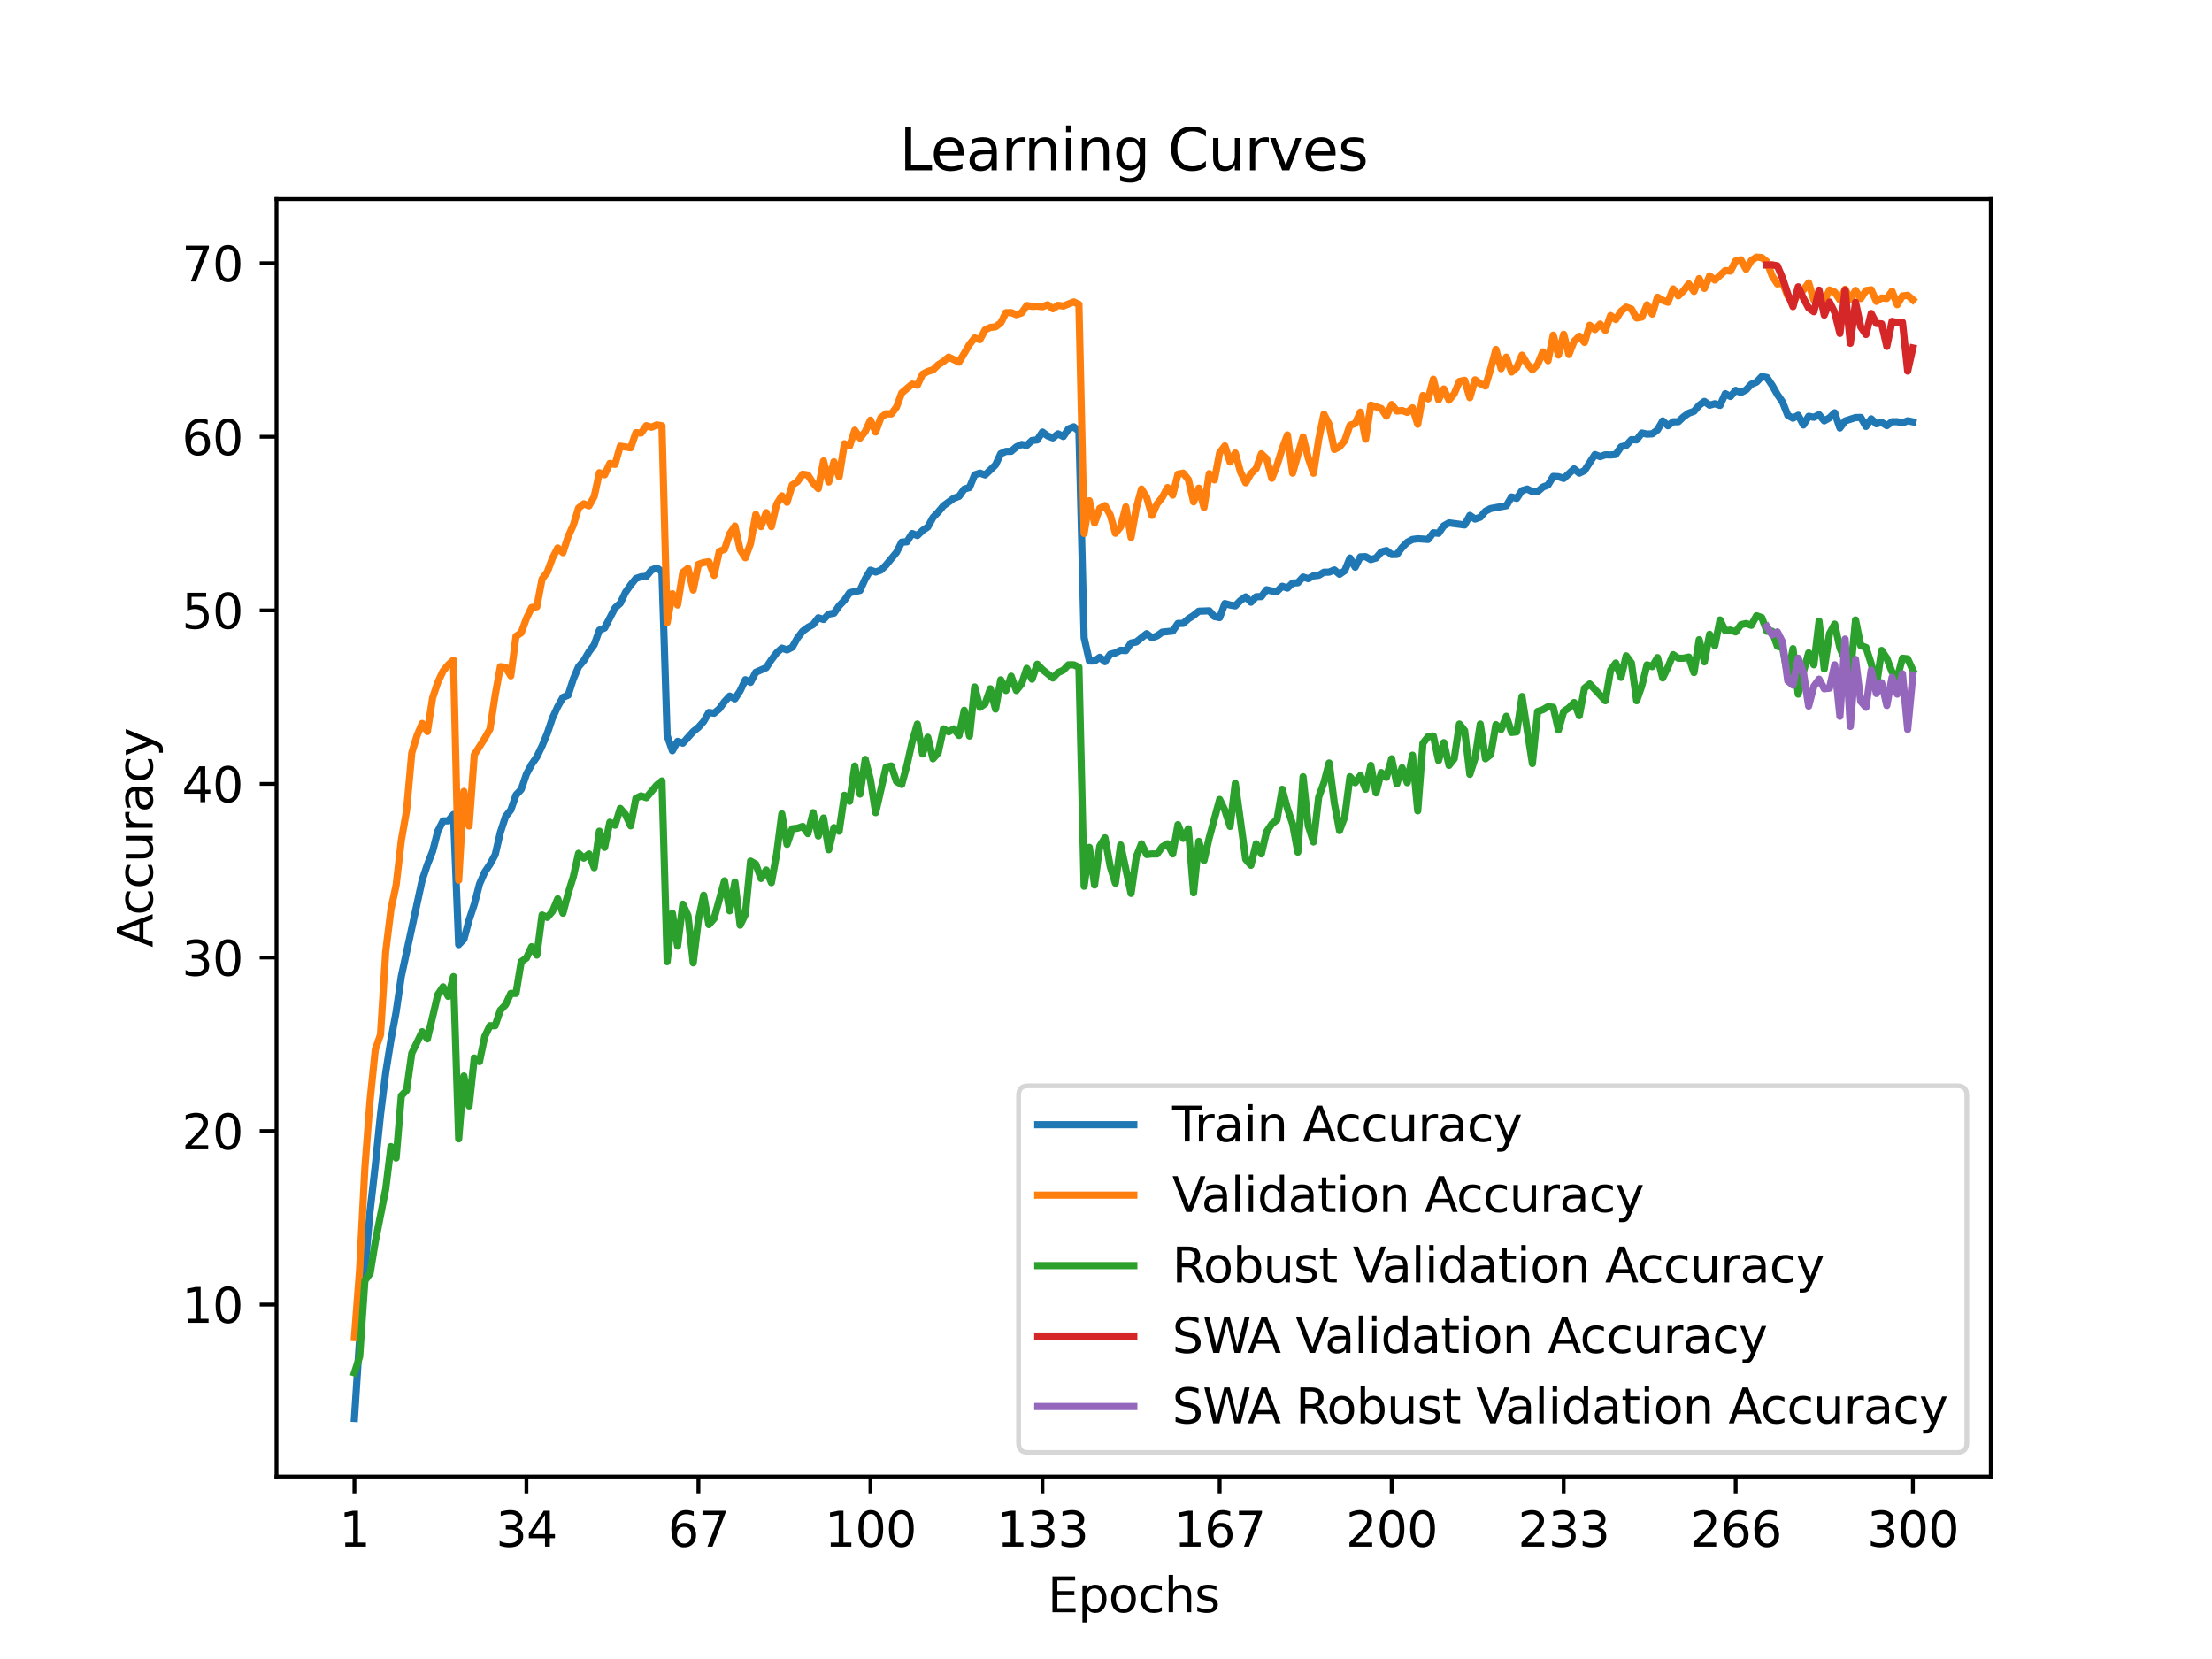 <?xml version="1.0" encoding="utf-8" standalone="no"?>
<!DOCTYPE svg PUBLIC "-//W3C//DTD SVG 1.1//EN"
  "http://www.w3.org/Graphics/SVG/1.1/DTD/svg11.dtd">
<svg xmlns:xlink="http://www.w3.org/1999/xlink" width="460.8pt" height="345.6pt" viewBox="0 0 460.8 345.6" xmlns="http://www.w3.org/2000/svg" version="1.1">
 <defs>
  <style type="text/css">*{stroke-linejoin: round; stroke-linecap: butt}</style>
 </defs>
 <g id="figure_1">
  <g id="patch_1">
   <path d="M 0 345.6 
L 460.8 345.6 
L 460.8 0 
L 0 0 
z
" style="fill: #ffffff"/>
  </g>
  <g id="axes_1">
   <g id="patch_2">
    <path d="M 57.6 307.584 
L 414.72 307.584 
L 414.72 41.472 
L 57.6 41.472 
z
" style="fill: #ffffff"/>
   </g>
   <g id="matplotlib.axis_1">
    <g id="xtick_1">
     <g id="line2d_1">
      <defs>
       <path id="m7d9c58d769" d="M 0 0 
L 0 3.5 
" style="stroke: #000000; stroke-width: 0.8"/>
      </defs>
      <g>
       <use xlink:href="#m7d9c58d769" x="73.833" y="307.584" style="stroke: #000000; stroke-width: 0.8"/>
      </g>
     </g>
     <g id="text_1">
      <!-- 1 -->
      <g transform="translate(70.651 322.182) scale(0.1 -0.1)">
       <defs>
        <path id="DejaVuSans-31" d="M 794 531 
L 1825 531 
L 1825 4091 
L 703 3866 
L 703 4441 
L 1819 4666 
L 2450 4666 
L 2450 531 
L 3481 531 
L 3481 0 
L 794 0 
L 794 531 
z
" transform="scale(0.016)"/>
       </defs>
       <use xlink:href="#DejaVuSans-31"/>
      </g>
     </g>
    </g>
    <g id="xtick_2">
     <g id="line2d_2">
      <g>
       <use xlink:href="#m7d9c58d769" x="109.664" y="307.584" style="stroke: #000000; stroke-width: 0.8"/>
      </g>
     </g>
     <g id="text_2">
      <!-- 34 -->
      <g transform="translate(103.302 322.182) scale(0.1 -0.1)">
       <defs>
        <path id="DejaVuSans-33" d="M 2597 2516 
Q 3050 2419 3304 2112 
Q 3559 1806 3559 1356 
Q 3559 666 3084 287 
Q 2609 -91 1734 -91 
Q 1441 -91 1130 -33 
Q 819 25 488 141 
L 488 750 
Q 750 597 1062 519 
Q 1375 441 1716 441 
Q 2309 441 2620 675 
Q 2931 909 2931 1356 
Q 2931 1769 2642 2001 
Q 2353 2234 1838 2234 
L 1294 2234 
L 1294 2753 
L 1863 2753 
Q 2328 2753 2575 2939 
Q 2822 3125 2822 3475 
Q 2822 3834 2567 4026 
Q 2313 4219 1838 4219 
Q 1578 4219 1281 4162 
Q 984 4106 628 3988 
L 628 4550 
Q 988 4650 1302 4700 
Q 1616 4750 1894 4750 
Q 2613 4750 3031 4423 
Q 3450 4097 3450 3541 
Q 3450 3153 3228 2886 
Q 3006 2619 2597 2516 
z
" transform="scale(0.016)"/>
        <path id="DejaVuSans-34" d="M 2419 4116 
L 825 1625 
L 2419 1625 
L 2419 4116 
z
M 2253 4666 
L 3047 4666 
L 3047 1625 
L 3713 1625 
L 3713 1100 
L 3047 1100 
L 3047 0 
L 2419 0 
L 2419 1100 
L 313 1100 
L 313 1709 
L 2253 4666 
z
" transform="scale(0.016)"/>
       </defs>
       <use xlink:href="#DejaVuSans-33"/>
       <use xlink:href="#DejaVuSans-34" x="63.623"/>
      </g>
     </g>
    </g>
    <g id="xtick_3">
     <g id="line2d_3">
      <g>
       <use xlink:href="#m7d9c58d769" x="145.496" y="307.584" style="stroke: #000000; stroke-width: 0.8"/>
      </g>
     </g>
     <g id="text_3">
      <!-- 67 -->
      <g transform="translate(139.133 322.182) scale(0.1 -0.1)">
       <defs>
        <path id="DejaVuSans-36" d="M 2113 2584 
Q 1688 2584 1439 2293 
Q 1191 2003 1191 1497 
Q 1191 994 1439 701 
Q 1688 409 2113 409 
Q 2538 409 2786 701 
Q 3034 994 3034 1497 
Q 3034 2003 2786 2293 
Q 2538 2584 2113 2584 
z
M 3366 4563 
L 3366 3988 
Q 3128 4100 2886 4159 
Q 2644 4219 2406 4219 
Q 1781 4219 1451 3797 
Q 1122 3375 1075 2522 
Q 1259 2794 1537 2939 
Q 1816 3084 2150 3084 
Q 2853 3084 3261 2657 
Q 3669 2231 3669 1497 
Q 3669 778 3244 343 
Q 2819 -91 2113 -91 
Q 1303 -91 875 529 
Q 447 1150 447 2328 
Q 447 3434 972 4092 
Q 1497 4750 2381 4750 
Q 2619 4750 2861 4703 
Q 3103 4656 3366 4563 
z
" transform="scale(0.016)"/>
        <path id="DejaVuSans-37" d="M 525 4666 
L 3525 4666 
L 3525 4397 
L 1831 0 
L 1172 0 
L 2766 4134 
L 525 4134 
L 525 4666 
z
" transform="scale(0.016)"/>
       </defs>
       <use xlink:href="#DejaVuSans-36"/>
       <use xlink:href="#DejaVuSans-37" x="63.623"/>
      </g>
     </g>
    </g>
    <g id="xtick_4">
     <g id="line2d_4">
      <g>
       <use xlink:href="#m7d9c58d769" x="181.327" y="307.584" style="stroke: #000000; stroke-width: 0.8"/>
      </g>
     </g>
     <g id="text_4">
      <!-- 100 -->
      <g transform="translate(171.783 322.182) scale(0.1 -0.1)">
       <defs>
        <path id="DejaVuSans-30" d="M 2034 4250 
Q 1547 4250 1301 3770 
Q 1056 3291 1056 2328 
Q 1056 1369 1301 889 
Q 1547 409 2034 409 
Q 2525 409 2770 889 
Q 3016 1369 3016 2328 
Q 3016 3291 2770 3770 
Q 2525 4250 2034 4250 
z
M 2034 4750 
Q 2819 4750 3233 4129 
Q 3647 3509 3647 2328 
Q 3647 1150 3233 529 
Q 2819 -91 2034 -91 
Q 1250 -91 836 529 
Q 422 1150 422 2328 
Q 422 3509 836 4129 
Q 1250 4750 2034 4750 
z
" transform="scale(0.016)"/>
       </defs>
       <use xlink:href="#DejaVuSans-31"/>
       <use xlink:href="#DejaVuSans-30" x="63.623"/>
       <use xlink:href="#DejaVuSans-30" x="127.246"/>
      </g>
     </g>
    </g>
    <g id="xtick_5">
     <g id="line2d_5">
      <g>
       <use xlink:href="#m7d9c58d769" x="217.158" y="307.584" style="stroke: #000000; stroke-width: 0.8"/>
      </g>
     </g>
     <g id="text_5">
      <!-- 133 -->
      <g transform="translate(207.615 322.182) scale(0.1 -0.1)">
       <use xlink:href="#DejaVuSans-31"/>
       <use xlink:href="#DejaVuSans-33" x="63.623"/>
       <use xlink:href="#DejaVuSans-33" x="127.246"/>
      </g>
     </g>
    </g>
    <g id="xtick_6">
     <g id="line2d_6">
      <g>
       <use xlink:href="#m7d9c58d769" x="254.076" y="307.584" style="stroke: #000000; stroke-width: 0.8"/>
      </g>
     </g>
     <g id="text_6">
      <!-- 167 -->
      <g transform="translate(244.532 322.182) scale(0.1 -0.1)">
       <use xlink:href="#DejaVuSans-31"/>
       <use xlink:href="#DejaVuSans-36" x="63.623"/>
       <use xlink:href="#DejaVuSans-37" x="127.246"/>
      </g>
     </g>
    </g>
    <g id="xtick_7">
     <g id="line2d_7">
      <g>
       <use xlink:href="#m7d9c58d769" x="289.907" y="307.584" style="stroke: #000000; stroke-width: 0.8"/>
      </g>
     </g>
     <g id="text_7">
      <!-- 200 -->
      <g transform="translate(280.363 322.182) scale(0.1 -0.1)">
       <defs>
        <path id="DejaVuSans-32" d="M 1228 531 
L 3431 531 
L 3431 0 
L 469 0 
L 469 531 
Q 828 903 1448 1529 
Q 2069 2156 2228 2338 
Q 2531 2678 2651 2914 
Q 2772 3150 2772 3378 
Q 2772 3750 2511 3984 
Q 2250 4219 1831 4219 
Q 1534 4219 1204 4116 
Q 875 4013 500 3803 
L 500 4441 
Q 881 4594 1212 4672 
Q 1544 4750 1819 4750 
Q 2544 4750 2975 4387 
Q 3406 4025 3406 3419 
Q 3406 3131 3298 2873 
Q 3191 2616 2906 2266 
Q 2828 2175 2409 1742 
Q 1991 1309 1228 531 
z
" transform="scale(0.016)"/>
       </defs>
       <use xlink:href="#DejaVuSans-32"/>
       <use xlink:href="#DejaVuSans-30" x="63.623"/>
       <use xlink:href="#DejaVuSans-30" x="127.246"/>
      </g>
     </g>
    </g>
    <g id="xtick_8">
     <g id="line2d_8">
      <g>
       <use xlink:href="#m7d9c58d769" x="325.739" y="307.584" style="stroke: #000000; stroke-width: 0.8"/>
      </g>
     </g>
     <g id="text_8">
      <!-- 233 -->
      <g transform="translate(316.195 322.182) scale(0.1 -0.1)">
       <use xlink:href="#DejaVuSans-32"/>
       <use xlink:href="#DejaVuSans-33" x="63.623"/>
       <use xlink:href="#DejaVuSans-33" x="127.246"/>
      </g>
     </g>
    </g>
    <g id="xtick_9">
     <g id="line2d_9">
      <g>
       <use xlink:href="#m7d9c58d769" x="361.57" y="307.584" style="stroke: #000000; stroke-width: 0.8"/>
      </g>
     </g>
     <g id="text_9">
      <!-- 266 -->
      <g transform="translate(352.026 322.182) scale(0.1 -0.1)">
       <use xlink:href="#DejaVuSans-32"/>
       <use xlink:href="#DejaVuSans-36" x="63.623"/>
       <use xlink:href="#DejaVuSans-36" x="127.246"/>
      </g>
     </g>
    </g>
    <g id="xtick_10">
     <g id="line2d_10">
      <g>
       <use xlink:href="#m7d9c58d769" x="398.487" y="307.584" style="stroke: #000000; stroke-width: 0.8"/>
      </g>
     </g>
     <g id="text_10">
      <!-- 300 -->
      <g transform="translate(388.944 322.182) scale(0.1 -0.1)">
       <use xlink:href="#DejaVuSans-33"/>
       <use xlink:href="#DejaVuSans-30" x="63.623"/>
       <use xlink:href="#DejaVuSans-30" x="127.246"/>
      </g>
     </g>
    </g>
    <g id="text_11">
     <!-- Epochs -->
     <g transform="translate(218.244 335.861) scale(0.1 -0.1)">
      <defs>
       <path id="DejaVuSans-45" d="M 628 4666 
L 3578 4666 
L 3578 4134 
L 1259 4134 
L 1259 2753 
L 3481 2753 
L 3481 2222 
L 1259 2222 
L 1259 531 
L 3634 531 
L 3634 0 
L 628 0 
L 628 4666 
z
" transform="scale(0.016)"/>
       <path id="DejaVuSans-70" d="M 1159 525 
L 1159 -1331 
L 581 -1331 
L 581 3500 
L 1159 3500 
L 1159 2969 
Q 1341 3281 1617 3432 
Q 1894 3584 2278 3584 
Q 2916 3584 3314 3078 
Q 3713 2572 3713 1747 
Q 3713 922 3314 415 
Q 2916 -91 2278 -91 
Q 1894 -91 1617 61 
Q 1341 213 1159 525 
z
M 3116 1747 
Q 3116 2381 2855 2742 
Q 2594 3103 2138 3103 
Q 1681 3103 1420 2742 
Q 1159 2381 1159 1747 
Q 1159 1113 1420 752 
Q 1681 391 2138 391 
Q 2594 391 2855 752 
Q 3116 1113 3116 1747 
z
" transform="scale(0.016)"/>
       <path id="DejaVuSans-6f" d="M 1959 3097 
Q 1497 3097 1228 2736 
Q 959 2375 959 1747 
Q 959 1119 1226 758 
Q 1494 397 1959 397 
Q 2419 397 2687 759 
Q 2956 1122 2956 1747 
Q 2956 2369 2687 2733 
Q 2419 3097 1959 3097 
z
M 1959 3584 
Q 2709 3584 3137 3096 
Q 3566 2609 3566 1747 
Q 3566 888 3137 398 
Q 2709 -91 1959 -91 
Q 1206 -91 779 398 
Q 353 888 353 1747 
Q 353 2609 779 3096 
Q 1206 3584 1959 3584 
z
" transform="scale(0.016)"/>
       <path id="DejaVuSans-63" d="M 3122 3366 
L 3122 2828 
Q 2878 2963 2633 3030 
Q 2388 3097 2138 3097 
Q 1578 3097 1268 2742 
Q 959 2388 959 1747 
Q 959 1106 1268 751 
Q 1578 397 2138 397 
Q 2388 397 2633 464 
Q 2878 531 3122 666 
L 3122 134 
Q 2881 22 2623 -34 
Q 2366 -91 2075 -91 
Q 1284 -91 818 406 
Q 353 903 353 1747 
Q 353 2603 823 3093 
Q 1294 3584 2113 3584 
Q 2378 3584 2631 3529 
Q 2884 3475 3122 3366 
z
" transform="scale(0.016)"/>
       <path id="DejaVuSans-68" d="M 3513 2113 
L 3513 0 
L 2938 0 
L 2938 2094 
Q 2938 2591 2744 2837 
Q 2550 3084 2163 3084 
Q 1697 3084 1428 2787 
Q 1159 2491 1159 1978 
L 1159 0 
L 581 0 
L 581 4863 
L 1159 4863 
L 1159 2956 
Q 1366 3272 1645 3428 
Q 1925 3584 2291 3584 
Q 2894 3584 3203 3211 
Q 3513 2838 3513 2113 
z
" transform="scale(0.016)"/>
       <path id="DejaVuSans-73" d="M 2834 3397 
L 2834 2853 
Q 2591 2978 2328 3040 
Q 2066 3103 1784 3103 
Q 1356 3103 1142 2972 
Q 928 2841 928 2578 
Q 928 2378 1081 2264 
Q 1234 2150 1697 2047 
L 1894 2003 
Q 2506 1872 2764 1633 
Q 3022 1394 3022 966 
Q 3022 478 2636 193 
Q 2250 -91 1575 -91 
Q 1294 -91 989 -36 
Q 684 19 347 128 
L 347 722 
Q 666 556 975 473 
Q 1284 391 1588 391 
Q 1994 391 2212 530 
Q 2431 669 2431 922 
Q 2431 1156 2273 1281 
Q 2116 1406 1581 1522 
L 1381 1569 
Q 847 1681 609 1914 
Q 372 2147 372 2553 
Q 372 3047 722 3315 
Q 1072 3584 1716 3584 
Q 2034 3584 2315 3537 
Q 2597 3491 2834 3397 
z
" transform="scale(0.016)"/>
      </defs>
      <use xlink:href="#DejaVuSans-45"/>
      <use xlink:href="#DejaVuSans-70" x="63.184"/>
      <use xlink:href="#DejaVuSans-6f" x="126.66"/>
      <use xlink:href="#DejaVuSans-63" x="187.842"/>
      <use xlink:href="#DejaVuSans-68" x="242.822"/>
      <use xlink:href="#DejaVuSans-73" x="306.201"/>
     </g>
    </g>
   </g>
   <g id="matplotlib.axis_2">
    <g id="ytick_1">
     <g id="line2d_11">
      <defs>
       <path id="md39bffaf90" d="M 0 0 
L -3.5 0 
" style="stroke: #000000; stroke-width: 0.8"/>
      </defs>
      <g>
       <use xlink:href="#md39bffaf90" x="57.6" y="271.774" style="stroke: #000000; stroke-width: 0.8"/>
      </g>
     </g>
     <g id="text_12">
      <!-- 10 -->
      <g transform="translate(37.875 275.573) scale(0.1 -0.1)">
       <use xlink:href="#DejaVuSans-31"/>
       <use xlink:href="#DejaVuSans-30" x="63.623"/>
      </g>
     </g>
    </g>
    <g id="ytick_2">
     <g id="line2d_12">
      <g>
       <use xlink:href="#md39bffaf90" x="57.6" y="235.617" style="stroke: #000000; stroke-width: 0.8"/>
      </g>
     </g>
     <g id="text_13">
      <!-- 20 -->
      <g transform="translate(37.875 239.416) scale(0.1 -0.1)">
       <use xlink:href="#DejaVuSans-32"/>
       <use xlink:href="#DejaVuSans-30" x="63.623"/>
      </g>
     </g>
    </g>
    <g id="ytick_3">
     <g id="line2d_13">
      <g>
       <use xlink:href="#md39bffaf90" x="57.6" y="199.46" style="stroke: #000000; stroke-width: 0.8"/>
      </g>
     </g>
     <g id="text_14">
      <!-- 30 -->
      <g transform="translate(37.875 203.26) scale(0.1 -0.1)">
       <use xlink:href="#DejaVuSans-33"/>
       <use xlink:href="#DejaVuSans-30" x="63.623"/>
      </g>
     </g>
    </g>
    <g id="ytick_4">
     <g id="line2d_14">
      <g>
       <use xlink:href="#md39bffaf90" x="57.6" y="163.304" style="stroke: #000000; stroke-width: 0.8"/>
      </g>
     </g>
     <g id="text_15">
      <!-- 40 -->
      <g transform="translate(37.875 167.103) scale(0.1 -0.1)">
       <use xlink:href="#DejaVuSans-34"/>
       <use xlink:href="#DejaVuSans-30" x="63.623"/>
      </g>
     </g>
    </g>
    <g id="ytick_5">
     <g id="line2d_15">
      <g>
       <use xlink:href="#md39bffaf90" x="57.6" y="127.147" style="stroke: #000000; stroke-width: 0.8"/>
      </g>
     </g>
     <g id="text_16">
      <!-- 50 -->
      <g transform="translate(37.875 130.946) scale(0.1 -0.1)">
       <defs>
        <path id="DejaVuSans-35" d="M 691 4666 
L 3169 4666 
L 3169 4134 
L 1269 4134 
L 1269 2991 
Q 1406 3038 1543 3061 
Q 1681 3084 1819 3084 
Q 2600 3084 3056 2656 
Q 3513 2228 3513 1497 
Q 3513 744 3044 326 
Q 2575 -91 1722 -91 
Q 1428 -91 1123 -41 
Q 819 9 494 109 
L 494 744 
Q 775 591 1075 516 
Q 1375 441 1709 441 
Q 2250 441 2565 725 
Q 2881 1009 2881 1497 
Q 2881 1984 2565 2268 
Q 2250 2553 1709 2553 
Q 1456 2553 1204 2497 
Q 953 2441 691 2322 
L 691 4666 
z
" transform="scale(0.016)"/>
       </defs>
       <use xlink:href="#DejaVuSans-35"/>
       <use xlink:href="#DejaVuSans-30" x="63.623"/>
      </g>
     </g>
    </g>
    <g id="ytick_6">
     <g id="line2d_16">
      <g>
       <use xlink:href="#md39bffaf90" x="57.6" y="90.99" style="stroke: #000000; stroke-width: 0.8"/>
      </g>
     </g>
     <g id="text_17">
      <!-- 60 -->
      <g transform="translate(37.875 94.789) scale(0.1 -0.1)">
       <use xlink:href="#DejaVuSans-36"/>
       <use xlink:href="#DejaVuSans-30" x="63.623"/>
      </g>
     </g>
    </g>
    <g id="ytick_7">
     <g id="line2d_17">
      <g>
       <use xlink:href="#md39bffaf90" x="57.6" y="54.833" style="stroke: #000000; stroke-width: 0.8"/>
      </g>
     </g>
     <g id="text_18">
      <!-- 70 -->
      <g transform="translate(37.875 58.633) scale(0.1 -0.1)">
       <use xlink:href="#DejaVuSans-37"/>
       <use xlink:href="#DejaVuSans-30" x="63.623"/>
      </g>
     </g>
    </g>
    <g id="text_19">
     <!-- Accuracy -->
     <g transform="translate(31.795 197.356) rotate(-90) scale(0.1 -0.1)">
      <defs>
       <path id="DejaVuSans-41" d="M 2188 4044 
L 1331 1722 
L 3047 1722 
L 2188 4044 
z
M 1831 4666 
L 2547 4666 
L 4325 0 
L 3669 0 
L 3244 1197 
L 1141 1197 
L 716 0 
L 50 0 
L 1831 4666 
z
" transform="scale(0.016)"/>
       <path id="DejaVuSans-75" d="M 544 1381 
L 544 3500 
L 1119 3500 
L 1119 1403 
Q 1119 906 1312 657 
Q 1506 409 1894 409 
Q 2359 409 2629 706 
Q 2900 1003 2900 1516 
L 2900 3500 
L 3475 3500 
L 3475 0 
L 2900 0 
L 2900 538 
Q 2691 219 2414 64 
Q 2138 -91 1772 -91 
Q 1169 -91 856 284 
Q 544 659 544 1381 
z
M 1991 3584 
L 1991 3584 
z
" transform="scale(0.016)"/>
       <path id="DejaVuSans-72" d="M 2631 2963 
Q 2534 3019 2420 3045 
Q 2306 3072 2169 3072 
Q 1681 3072 1420 2755 
Q 1159 2438 1159 1844 
L 1159 0 
L 581 0 
L 581 3500 
L 1159 3500 
L 1159 2956 
Q 1341 3275 1631 3429 
Q 1922 3584 2338 3584 
Q 2397 3584 2469 3576 
Q 2541 3569 2628 3553 
L 2631 2963 
z
" transform="scale(0.016)"/>
       <path id="DejaVuSans-61" d="M 2194 1759 
Q 1497 1759 1228 1600 
Q 959 1441 959 1056 
Q 959 750 1161 570 
Q 1363 391 1709 391 
Q 2188 391 2477 730 
Q 2766 1069 2766 1631 
L 2766 1759 
L 2194 1759 
z
M 3341 1997 
L 3341 0 
L 2766 0 
L 2766 531 
Q 2569 213 2275 61 
Q 1981 -91 1556 -91 
Q 1019 -91 701 211 
Q 384 513 384 1019 
Q 384 1609 779 1909 
Q 1175 2209 1959 2209 
L 2766 2209 
L 2766 2266 
Q 2766 2663 2505 2880 
Q 2244 3097 1772 3097 
Q 1472 3097 1187 3025 
Q 903 2953 641 2809 
L 641 3341 
Q 956 3463 1253 3523 
Q 1550 3584 1831 3584 
Q 2591 3584 2966 3190 
Q 3341 2797 3341 1997 
z
" transform="scale(0.016)"/>
       <path id="DejaVuSans-79" d="M 2059 -325 
Q 1816 -950 1584 -1140 
Q 1353 -1331 966 -1331 
L 506 -1331 
L 506 -850 
L 844 -850 
Q 1081 -850 1212 -737 
Q 1344 -625 1503 -206 
L 1606 56 
L 191 3500 
L 800 3500 
L 1894 763 
L 2988 3500 
L 3597 3500 
L 2059 -325 
z
" transform="scale(0.016)"/>
      </defs>
      <use xlink:href="#DejaVuSans-41"/>
      <use xlink:href="#DejaVuSans-63" x="66.658"/>
      <use xlink:href="#DejaVuSans-63" x="121.639"/>
      <use xlink:href="#DejaVuSans-75" x="176.619"/>
      <use xlink:href="#DejaVuSans-72" x="239.998"/>
      <use xlink:href="#DejaVuSans-61" x="281.111"/>
      <use xlink:href="#DejaVuSans-63" x="342.391"/>
      <use xlink:href="#DejaVuSans-79" x="397.371"/>
     </g>
    </g>
   </g>
   <g id="line2d_18">
    <path d="M 73.833 295.488 
L 74.919 278.788 
L 76.004 264.312 
L 77.09 252.29 
L 78.176 242.781 
L 79.262 232.196 
L 80.348 223.482 
L 81.433 216.657 
L 82.519 210.8 
L 83.605 203.365 
L 87.948 183.334 
L 89.034 180.112 
L 90.12 177.341 
L 91.206 173.129 
L 92.291 171.01 
L 93.377 170.996 
L 94.463 169.672 
L 95.549 196.789 
L 96.635 195.659 
L 97.72 191.65 
L 98.806 188.378 
L 99.892 184.162 
L 100.978 181.671 
L 102.064 180.062 
L 103.149 178.074 
L 104.235 173.409 
L 105.321 170.092 
L 106.407 168.736 
L 107.493 165.604 
L 108.578 164.465 
L 109.664 161.27 
L 110.75 159.227 
L 111.836 157.668 
L 112.922 155.399 
L 114.007 152.773 
L 115.093 149.573 
L 116.179 147.205 
L 117.265 145.279 
L 118.351 144.823 
L 119.436 141.447 
L 120.522 138.893 
L 121.608 137.632 
L 122.694 135.775 
L 123.78 134.315 
L 124.865 131.273 
L 125.951 130.821 
L 128.123 126.623 
L 129.209 125.678 
L 130.294 123.396 
L 131.38 121.845 
L 132.466 120.512 
L 133.552 120.151 
L 134.638 120.069 
L 135.723 118.754 
L 136.809 118.311 
L 137.895 119.057 
L 138.981 153.266 
L 140.067 156.393 
L 141.152 154.445 
L 142.238 154.816 
L 144.41 152.398 
L 145.496 151.526 
L 146.581 150.296 
L 147.667 148.416 
L 148.753 148.574 
L 149.839 147.67 
L 150.925 146.174 
L 152.01 145.008 
L 153.096 145.578 
L 154.182 143.915 
L 155.268 141.601 
L 156.354 142.147 
L 157.439 140.046 
L 159.611 139.097 
L 160.697 137.443 
L 161.783 136.005 
L 162.868 135.02 
L 163.954 135.386 
L 165.04 134.83 
L 166.126 132.909 
L 167.212 131.49 
L 168.297 130.69 
L 169.383 130.103 
L 170.469 128.693 
L 171.555 129.041 
L 172.641 127.911 
L 173.726 127.739 
L 174.812 126.189 
L 175.898 125.059 
L 176.984 123.477 
L 179.155 122.998 
L 180.241 120.603 
L 181.327 118.772 
L 182.413 119.161 
L 183.499 118.772 
L 184.584 117.701 
L 186.756 115.075 
L 187.842 112.942 
L 188.928 112.865 
L 190.013 111.148 
L 191.099 111.563 
L 192.185 110.515 
L 193.271 109.787 
L 194.357 107.803 
L 195.442 106.673 
L 196.528 105.372 
L 198.7 103.794 
L 199.786 103.406 
L 200.871 101.891 
L 201.957 101.562 
L 203.043 98.922 
L 204.129 98.561 
L 205.215 98.936 
L 207.386 96.852 
L 208.472 94.515 
L 209.558 94.036 
L 210.644 94.023 
L 211.729 93.092 
L 212.815 92.586 
L 213.901 92.78 
L 214.987 91.759 
L 216.073 91.646 
L 217.158 90 
L 218.244 90.809 
L 219.33 91.212 
L 220.416 90.38 
L 221.502 90.936 
L 222.587 89.354 
L 223.673 88.911 
L 224.759 89.824 
L 225.845 132.869 
L 226.931 137.696 
L 228.016 137.696 
L 229.102 136.932 
L 230.188 137.836 
L 231.274 136.29 
L 232.36 136.01 
L 233.445 135.467 
L 234.531 135.526 
L 235.617 133.953 
L 236.703 133.736 
L 238.875 132.01 
L 239.96 132.855 
L 241.046 132.466 
L 242.132 131.68 
L 244.304 131.459 
L 245.389 129.872 
L 246.475 129.863 
L 247.561 128.914 
L 248.647 128.209 
L 249.733 127.323 
L 251.904 127.242 
L 252.99 128.439 
L 254.076 128.652 
L 255.162 125.728 
L 256.247 126.026 
L 257.333 126.207 
L 258.419 125.095 
L 259.505 124.34 
L 260.591 125.443 
L 261.676 124.309 
L 262.762 124.277 
L 263.848 122.849 
L 264.934 123.102 
L 266.02 123.201 
L 267.105 122.13 
L 268.191 122.505 
L 269.277 121.461 
L 270.363 121.393 
L 271.449 120.205 
L 272.534 120.544 
L 273.62 119.956 
L 274.706 119.852 
L 275.792 119.201 
L 276.878 119.183 
L 277.963 118.722 
L 279.049 119.631 
L 280.135 118.885 
L 281.221 116.246 
L 282.307 118.153 
L 283.392 116.002 
L 284.478 115.965 
L 285.564 116.571 
L 286.65 116.241 
L 287.736 114.985 
L 288.821 114.677 
L 289.907 115.518 
L 290.993 115.491 
L 292.079 114.045 
L 293.165 112.955 
L 294.25 112.381 
L 295.336 112.232 
L 297.508 112.381 
L 298.594 110.98 
L 299.679 111.098 
L 300.765 109.534 
L 301.851 108.924 
L 305.108 109.358 
L 306.194 107.365 
L 307.28 108.128 
L 308.366 107.744 
L 309.452 106.483 
L 310.537 105.936 
L 313.795 105.353 
L 314.881 103.537 
L 315.966 103.826 
L 317.052 102.208 
L 318.138 101.878 
L 319.224 102.42 
L 320.31 102.429 
L 321.395 101.476 
L 322.481 101.037 
L 323.567 99.252 
L 324.653 99.311 
L 325.739 99.672 
L 327.91 97.675 
L 328.996 98.57 
L 330.082 98.045 
L 332.253 94.696 
L 333.339 95.126 
L 334.425 94.746 
L 335.511 94.778 
L 336.597 94.678 
L 337.682 93.092 
L 338.768 92.798 
L 339.854 91.596 
L 340.94 91.632 
L 342.026 90.204 
L 343.111 90.439 
L 344.197 90.376 
L 345.283 89.571 
L 346.369 87.673 
L 347.455 88.685 
L 348.54 87.858 
L 349.626 87.854 
L 350.712 86.823 
L 351.798 86.064 
L 352.884 85.684 
L 353.969 84.428 
L 355.055 83.623 
L 356.141 84.41 
L 357.227 84.107 
L 358.313 84.45 
L 359.398 82.01 
L 360.484 82.588 
L 361.57 81.314 
L 362.656 81.766 
L 363.742 81.223 
L 364.827 80.039 
L 365.913 79.601 
L 366.999 78.444 
L 368.085 78.643 
L 369.171 80.256 
L 370.256 82.177 
L 371.342 83.754 
L 372.428 86.516 
L 373.514 87.117 
L 374.6 86.502 
L 375.685 88.527 
L 376.771 86.719 
L 377.857 86.927 
L 378.943 86.385 
L 380.029 87.664 
L 381.114 87.045 
L 382.2 85.992 
L 383.286 89.16 
L 384.372 87.695 
L 386.543 86.981 
L 387.629 86.959 
L 388.715 88.83 
L 389.801 87.257 
L 390.887 88.283 
L 391.972 87.989 
L 393.058 88.672 
L 394.144 87.854 
L 395.23 87.849 
L 396.316 88.102 
L 397.401 87.659 
L 398.487 87.876 
L 398.487 87.876 
" clip-path="url(#pfb50b242bc)" style="fill: none; stroke: #1f77b4; stroke-width: 1.5; stroke-linecap: square"/>
   </g>
   <g id="line2d_19">
    <path d="M 73.833 278.643 
L 74.919 264.38 
L 76.004 243.318 
L 77.09 229.217 
L 78.176 218.66 
L 79.262 215.532 
L 80.348 198.267 
L 81.433 189.463 
L 82.519 184.401 
L 83.605 175.036 
L 84.691 168.89 
L 85.777 156.832 
L 86.862 153.27 
L 87.948 150.703 
L 89.034 152.402 
L 90.12 145.37 
L 91.206 142.134 
L 92.291 139.802 
L 93.377 138.5 
L 94.463 137.506 
L 95.549 183.371 
L 96.635 164.858 
L 97.72 172.072 
L 98.806 157.229 
L 100.978 153.812 
L 102.064 151.896 
L 103.149 144.864 
L 104.235 138.88 
L 105.321 139.006 
L 106.407 140.796 
L 107.493 132.534 
L 108.578 131.829 
L 109.664 128.828 
L 110.75 126.55 
L 111.836 126.388 
L 112.922 120.621 
L 114.007 119.174 
L 115.093 116.264 
L 116.179 114.149 
L 117.265 115.125 
L 118.351 111.798 
L 119.436 109.394 
L 120.522 105.833 
L 121.608 104.947 
L 122.694 105.381 
L 123.78 103.446 
L 124.865 98.475 
L 125.951 98.909 
L 127.037 96.54 
L 128.123 96.739 
L 129.209 92.943 
L 131.38 93.286 
L 132.466 90.141 
L 133.552 90.213 
L 134.638 88.676 
L 135.723 89.002 
L 136.809 88.513 
L 137.895 88.694 
L 138.981 129.696 
L 140.067 123.676 
L 141.152 126.026 
L 142.238 119.247 
L 143.324 118.397 
L 144.41 122.917 
L 145.496 117.565 
L 146.581 117.186 
L 147.667 117.023 
L 148.753 119.861 
L 149.839 114.854 
L 150.925 114.438 
L 152.01 111.22 
L 153.096 109.593 
L 154.182 114.51 
L 155.268 116.191 
L 156.354 113.208 
L 157.439 107.17 
L 158.525 109.701 
L 159.611 106.791 
L 160.697 109.701 
L 161.783 105.037 
L 162.868 103.283 
L 163.954 104.639 
L 165.04 101.024 
L 166.126 100.337 
L 167.212 98.782 
L 168.297 98.963 
L 169.383 100.626 
L 170.469 101.783 
L 171.555 96.034 
L 172.641 100.409 
L 173.726 96.197 
L 174.812 99.324 
L 175.898 92.436 
L 176.984 92.906 
L 178.07 89.616 
L 179.155 91.261 
L 180.241 89.905 
L 181.327 87.519 
L 182.413 89.996 
L 183.499 87.013 
L 184.584 86.181 
L 185.67 86.236 
L 186.756 84.807 
L 187.842 81.861 
L 190.013 80.017 
L 191.099 80.252 
L 192.185 77.956 
L 193.271 77.377 
L 194.357 77.052 
L 195.442 76.003 
L 196.528 75.316 
L 197.614 74.394 
L 199.786 75.443 
L 201.957 71.755 
L 203.043 70.399 
L 204.129 70.761 
L 205.215 68.718 
L 206.3 68.211 
L 207.386 68.085 
L 208.472 67.271 
L 209.558 65.138 
L 210.644 65.12 
L 211.729 65.554 
L 212.815 65.192 
L 213.901 63.656 
L 214.987 63.818 
L 216.073 63.782 
L 217.158 63.891 
L 218.244 63.493 
L 219.33 64.325 
L 220.416 63.601 
L 221.502 63.764 
L 223.673 62.896 
L 224.759 63.403 
L 225.845 111.129 
L 226.931 104.314 
L 228.016 108.96 
L 229.102 105.905 
L 230.188 105.326 
L 231.274 107.261 
L 232.36 111.093 
L 233.445 109.737 
L 234.531 105.579 
L 235.617 111.961 
L 236.703 105.887 
L 237.789 101.873 
L 238.875 103.627 
L 239.96 107.369 
L 241.046 104.965 
L 242.132 103.591 
L 243.218 101.566 
L 244.304 103.139 
L 245.389 98.782 
L 246.475 98.565 
L 247.561 99.903 
L 248.647 104.549 
L 249.733 101.693 
L 250.818 105.724 
L 251.904 98.673 
L 252.99 99.975 
L 254.076 94.317 
L 255.162 92.888 
L 256.247 96.251 
L 257.333 94.371 
L 258.419 98.312 
L 259.505 100.572 
L 260.591 98.673 
L 261.676 97.625 
L 262.762 94.534 
L 263.848 95.564 
L 264.934 99.65 
L 266.02 96.938 
L 267.105 93.485 
L 268.191 90.611 
L 269.277 98.565 
L 271.449 91.026 
L 272.534 95.419 
L 273.62 98.583 
L 274.706 91.551 
L 275.792 86.272 
L 276.878 88.387 
L 277.963 93.63 
L 279.049 93.087 
L 280.135 91.786 
L 281.221 88.586 
L 282.307 88.224 
L 283.392 85.856 
L 284.478 91.496 
L 285.564 84.392 
L 287.736 85.097 
L 288.821 86.688 
L 289.907 84.265 
L 290.993 85.621 
L 292.079 85.512 
L 293.165 85.91 
L 294.25 84.952 
L 295.336 88.387 
L 296.422 82.385 
L 297.508 83.09 
L 298.594 79.004 
L 299.679 83.289 
L 300.765 81.029 
L 301.851 83.361 
L 302.937 82.023 
L 304.023 79.456 
L 305.108 79.221 
L 306.194 82.837 
L 307.28 79.131 
L 308.366 79.926 
L 309.452 80.414 
L 310.537 76.817 
L 311.623 72.803 
L 312.709 76.799 
L 313.795 74.412 
L 314.881 77.504 
L 315.966 76.582 
L 317.052 73.997 
L 318.138 75.786 
L 319.224 77.052 
L 320.31 75.949 
L 321.395 73.31 
L 322.481 75.154 
L 323.567 69.82 
L 324.653 73.96 
L 325.739 69.64 
L 326.824 73.852 
L 327.91 71.104 
L 328.996 70.037 
L 330.082 71.339 
L 331.168 67.76 
L 332.253 68.663 
L 333.339 67.506 
L 334.425 68.826 
L 335.511 65.735 
L 336.597 66.566 
L 337.682 64.849 
L 338.768 63.981 
L 339.854 64.379 
L 340.94 66.241 
L 342.026 66.06 
L 343.111 63.493 
L 344.197 65.427 
L 345.283 61.92 
L 346.369 62.553 
L 347.455 62.969 
L 348.54 60.185 
L 349.626 61.631 
L 350.712 60.564 
L 351.798 59.136 
L 352.884 60.709 
L 353.969 58.033 
L 355.055 60.076 
L 356.141 57.473 
L 357.227 58.341 
L 359.398 56.37 
L 360.484 56.479 
L 361.57 54.363 
L 362.656 54.128 
L 363.742 56.099 
L 364.827 54.291 
L 365.913 53.568 
L 366.999 53.658 
L 368.085 54.526 
L 369.171 57.491 
L 370.256 59.154 
L 371.342 58.919 
L 372.428 61.667 
L 373.514 62.969 
L 374.6 61.251 
L 375.685 60.42 
L 376.771 58.919 
L 377.857 62.499 
L 378.943 61.215 
L 380.029 62.752 
L 381.114 60.42 
L 382.2 60.854 
L 383.286 62.499 
L 384.372 60.257 
L 385.458 62.408 
L 386.543 60.492 
L 387.629 62.191 
L 388.715 60.528 
L 389.801 60.365 
L 390.887 62.788 
L 391.972 62.083 
L 393.058 62.173 
L 394.144 60.673 
L 395.23 63.475 
L 396.316 61.649 
L 397.401 61.522 
L 398.487 62.463 
L 398.487 62.463 
" clip-path="url(#pfb50b242bc)" style="fill: none; stroke: #ff7f0e; stroke-width: 1.5; stroke-linecap: square"/>
   </g>
   <g id="line2d_20">
    <path d="M 73.833 285.987 
L 74.919 282.621 
L 76.004 266.787 
L 77.09 265.29 
L 78.176 258.682 
L 80.348 247.711 
L 81.433 238.859 
L 82.519 241.228 
L 83.605 228.261 
L 84.691 227.139 
L 85.777 219.409 
L 87.948 214.92 
L 89.034 216.417 
L 91.206 207.19 
L 92.291 205.57 
L 93.377 207.564 
L 94.463 203.45 
L 95.549 237.238 
L 96.635 224.147 
L 97.72 230.381 
L 98.806 220.406 
L 99.892 221.154 
L 100.978 215.918 
L 102.064 213.674 
L 103.149 213.674 
L 104.235 210.432 
L 105.321 209.31 
L 106.407 206.941 
L 107.493 206.941 
L 108.578 200.333 
L 109.664 199.585 
L 110.75 197.216 
L 111.836 198.962 
L 112.922 190.608 
L 114.007 191.107 
L 115.093 189.86 
L 116.179 187.242 
L 117.265 190.234 
L 118.351 186.12 
L 119.436 182.629 
L 120.522 177.766 
L 121.608 178.764 
L 122.694 177.891 
L 123.78 180.759 
L 124.865 173.153 
L 125.951 176.52 
L 127.037 171.283 
L 128.123 171.906 
L 129.209 168.415 
L 130.294 169.662 
L 131.38 172.031 
L 132.466 166.296 
L 133.552 165.797 
L 134.638 166.171 
L 136.809 163.553 
L 137.895 162.68 
L 138.981 200.333 
L 140.067 190.234 
L 141.152 197.091 
L 142.238 188.364 
L 143.324 190.733 
L 144.41 200.582 
L 145.496 191.606 
L 146.581 186.494 
L 147.667 192.603 
L 148.753 191.356 
L 150.925 183.501 
L 152.01 189.735 
L 153.096 183.751 
L 154.182 192.728 
L 155.268 190.483 
L 156.354 179.387 
L 157.439 180.01 
L 158.525 183.003 
L 159.611 181.257 
L 160.697 183.876 
L 161.783 177.891 
L 162.868 169.538 
L 163.954 175.896 
L 165.04 172.654 
L 166.126 172.53 
L 167.212 172.156 
L 168.297 173.652 
L 169.383 169.288 
L 170.469 174.151 
L 171.555 170.41 
L 172.641 177.018 
L 173.726 172.405 
L 174.812 173.153 
L 175.898 165.672 
L 176.984 166.919 
L 178.07 159.563 
L 179.155 165.423 
L 180.241 158.192 
L 181.327 162.431 
L 182.413 169.288 
L 184.584 159.813 
L 185.67 159.563 
L 186.756 162.805 
L 187.842 163.428 
L 188.928 159.439 
L 190.013 154.576 
L 191.099 150.836 
L 192.185 157.07 
L 193.271 153.579 
L 194.357 158.067 
L 195.442 156.82 
L 196.528 151.833 
L 197.614 152.457 
L 198.7 151.833 
L 199.786 153.205 
L 200.871 147.968 
L 201.957 153.329 
L 203.043 143.106 
L 204.129 147.345 
L 205.215 146.597 
L 206.3 143.48 
L 207.386 147.719 
L 208.472 141.61 
L 209.558 143.854 
L 210.644 140.862 
L 211.729 143.854 
L 212.815 142.482 
L 213.901 139.241 
L 214.987 141.485 
L 216.073 138.368 
L 217.158 139.49 
L 219.33 141.236 
L 220.416 140.113 
L 221.502 139.615 
L 222.587 138.493 
L 223.673 138.493 
L 224.759 138.991 
L 225.845 184.624 
L 226.931 176.52 
L 228.016 184.374 
L 229.102 176.27 
L 230.188 174.525 
L 231.274 180.509 
L 232.36 184 
L 233.445 176.021 
L 235.617 186.12 
L 236.703 178.514 
L 237.789 175.771 
L 238.875 178.016 
L 239.96 177.891 
L 241.046 177.891 
L 242.132 176.395 
L 243.218 175.771 
L 244.304 177.891 
L 245.389 171.782 
L 246.475 174.649 
L 247.561 172.654 
L 248.647 185.995 
L 249.733 175.273 
L 250.818 179.262 
L 251.904 174.525 
L 254.076 166.545 
L 255.162 168.789 
L 256.247 172.156 
L 257.333 163.179 
L 259.505 179.013 
L 260.591 180.26 
L 261.676 175.771 
L 262.762 177.891 
L 263.848 173.278 
L 264.934 171.657 
L 266.02 170.784 
L 267.105 164.426 
L 268.191 168.415 
L 269.277 171.657 
L 270.363 177.517 
L 271.449 161.807 
L 272.534 172.031 
L 273.62 175.397 
L 274.706 166.047 
L 275.792 163.054 
L 276.878 158.94 
L 277.963 167.293 
L 279.049 173.029 
L 280.135 170.161 
L 281.221 161.807 
L 282.307 163.054 
L 283.392 161.558 
L 284.478 164.426 
L 285.564 159.439 
L 286.65 165.174 
L 287.736 160.935 
L 288.821 161.932 
L 289.907 158.067 
L 290.993 163.304 
L 292.079 159.937 
L 293.165 163.054 
L 294.25 157.319 
L 295.336 168.914 
L 296.422 154.825 
L 297.508 153.454 
L 298.594 153.329 
L 299.679 158.441 
L 300.765 154.701 
L 301.851 159.439 
L 302.937 158.067 
L 304.023 150.836 
L 305.108 152.207 
L 306.194 161.309 
L 307.28 157.942 
L 308.366 150.836 
L 309.452 158.067 
L 310.537 157.194 
L 311.623 150.96 
L 312.709 151.958 
L 313.795 149.215 
L 314.881 152.581 
L 315.966 152.457 
L 317.052 145.101 
L 319.224 159.065 
L 320.31 148.218 
L 321.395 147.843 
L 322.481 147.22 
L 323.567 147.345 
L 324.653 152.083 
L 325.739 148.218 
L 326.824 147.469 
L 327.91 146.347 
L 328.996 149.09 
L 330.082 143.355 
L 331.168 142.482 
L 334.425 145.973 
L 335.511 139.615 
L 336.597 138.119 
L 337.682 141.111 
L 338.768 136.622 
L 339.854 138.119 
L 340.94 145.973 
L 342.026 142.856 
L 343.111 138.493 
L 344.197 138.867 
L 345.283 136.996 
L 346.369 141.236 
L 347.455 138.991 
L 348.54 136.373 
L 349.626 137.121 
L 350.712 137.121 
L 351.798 136.872 
L 352.884 140.113 
L 353.969 133.256 
L 355.055 137.869 
L 356.141 132.134 
L 357.227 134.503 
L 358.313 129.142 
L 359.398 131.386 
L 360.484 131.261 
L 361.57 131.635 
L 362.656 130.139 
L 363.742 129.89 
L 364.827 130.264 
L 365.913 128.269 
L 366.999 128.643 
L 368.085 131.511 
L 369.171 131.511 
L 370.256 134.628 
L 371.342 134.877 
L 372.428 140.862 
L 373.514 135.126 
L 374.6 144.602 
L 375.685 139.989 
L 376.771 135.999 
L 377.857 138.493 
L 378.943 129.391 
L 380.029 139.365 
L 381.114 132.009 
L 382.2 130.014 
L 383.286 135.002 
L 384.372 137.495 
L 385.458 140.363 
L 386.543 129.142 
L 387.629 134.503 
L 388.715 134.877 
L 389.801 138.243 
L 390.887 142.856 
L 391.972 135.5 
L 393.058 137.121 
L 394.144 139.989 
L 395.23 141.236 
L 396.316 137.121 
L 397.401 137.246 
L 398.487 139.615 
L 398.487 139.615 
" clip-path="url(#pfb50b242bc)" style="fill: none; stroke: #2ca02c; stroke-width: 1.5; stroke-linecap: square"/>
   </g>
   <g id="line2d_21">
    <path d="M 368.085 55.195 
L 369.171 55.177 
L 370.256 55.376 
L 371.342 57.943 
L 372.428 61.233 
L 373.514 63.873 
L 374.6 59.751 
L 375.685 62.137 
L 376.771 64.162 
L 377.857 64.939 
L 378.943 60.438 
L 380.029 65.644 
L 381.114 62.915 
L 382.2 65.066 
L 383.286 69.459 
L 384.372 60.438 
L 385.458 71.52 
L 386.543 62.969 
L 387.629 68.121 
L 388.715 69.676 
L 389.801 65.301 
L 390.887 67.38 
L 391.972 67.47 
L 393.058 72.171 
L 394.144 66.946 
L 395.23 67.199 
L 396.316 67.145 
L 397.401 77.305 
L 398.487 72.496 
L 398.487 72.496 
" clip-path="url(#pfb50b242bc)" style="fill: none; stroke: #d62728; stroke-width: 1.5; stroke-linecap: square"/>
   </g>
   <g id="line2d_22">
    <path d="M 368.085 130.513 
L 369.171 132.259 
L 370.256 131.635 
L 371.342 133.755 
L 372.428 141.859 
L 373.514 142.732 
L 374.6 137.121 
L 375.685 140.113 
L 376.771 147.095 
L 377.857 142.981 
L 378.943 141.485 
L 380.029 143.48 
L 381.114 143.355 
L 382.2 138.493 
L 383.286 149.215 
L 384.372 133.131 
L 385.458 151.334 
L 386.543 137.371 
L 387.629 146.098 
L 388.715 147.345 
L 389.801 139.615 
L 390.887 144.477 
L 391.972 142.233 
L 393.058 146.971 
L 394.144 141.111 
L 395.23 144.602 
L 396.316 140.363 
L 397.401 151.958 
L 398.487 140.612 
L 398.487 140.612 
" clip-path="url(#pfb50b242bc)" style="fill: none; stroke: #9467bd; stroke-width: 1.5; stroke-linecap: square"/>
   </g>
   <g id="patch_3">
    <path d="M 57.6 307.584 
L 57.6 41.472 
" style="fill: none; stroke: #000000; stroke-width: 0.8; stroke-linejoin: miter; stroke-linecap: square"/>
   </g>
   <g id="patch_4">
    <path d="M 414.72 307.584 
L 414.72 41.472 
" style="fill: none; stroke: #000000; stroke-width: 0.8; stroke-linejoin: miter; stroke-linecap: square"/>
   </g>
   <g id="patch_5">
    <path d="M 57.6 307.584 
L 414.72 307.584 
" style="fill: none; stroke: #000000; stroke-width: 0.8; stroke-linejoin: miter; stroke-linecap: square"/>
   </g>
   <g id="patch_6">
    <path d="M 57.6 41.472 
L 414.72 41.472 
" style="fill: none; stroke: #000000; stroke-width: 0.8; stroke-linejoin: miter; stroke-linecap: square"/>
   </g>
   <g id="text_20">
    <!-- Learning Curves -->
    <g transform="translate(187.376 35.472) scale(0.12 -0.12)">
     <defs>
      <path id="DejaVuSans-4c" d="M 628 4666 
L 1259 4666 
L 1259 531 
L 3531 531 
L 3531 0 
L 628 0 
L 628 4666 
z
" transform="scale(0.016)"/>
      <path id="DejaVuSans-65" d="M 3597 1894 
L 3597 1613 
L 953 1613 
Q 991 1019 1311 708 
Q 1631 397 2203 397 
Q 2534 397 2845 478 
Q 3156 559 3463 722 
L 3463 178 
Q 3153 47 2828 -22 
Q 2503 -91 2169 -91 
Q 1331 -91 842 396 
Q 353 884 353 1716 
Q 353 2575 817 3079 
Q 1281 3584 2069 3584 
Q 2775 3584 3186 3129 
Q 3597 2675 3597 1894 
z
M 3022 2063 
Q 3016 2534 2758 2815 
Q 2500 3097 2075 3097 
Q 1594 3097 1305 2825 
Q 1016 2553 972 2059 
L 3022 2063 
z
" transform="scale(0.016)"/>
      <path id="DejaVuSans-6e" d="M 3513 2113 
L 3513 0 
L 2938 0 
L 2938 2094 
Q 2938 2591 2744 2837 
Q 2550 3084 2163 3084 
Q 1697 3084 1428 2787 
Q 1159 2491 1159 1978 
L 1159 0 
L 581 0 
L 581 3500 
L 1159 3500 
L 1159 2956 
Q 1366 3272 1645 3428 
Q 1925 3584 2291 3584 
Q 2894 3584 3203 3211 
Q 3513 2838 3513 2113 
z
" transform="scale(0.016)"/>
      <path id="DejaVuSans-69" d="M 603 3500 
L 1178 3500 
L 1178 0 
L 603 0 
L 603 3500 
z
M 603 4863 
L 1178 4863 
L 1178 4134 
L 603 4134 
L 603 4863 
z
" transform="scale(0.016)"/>
      <path id="DejaVuSans-67" d="M 2906 1791 
Q 2906 2416 2648 2759 
Q 2391 3103 1925 3103 
Q 1463 3103 1205 2759 
Q 947 2416 947 1791 
Q 947 1169 1205 825 
Q 1463 481 1925 481 
Q 2391 481 2648 825 
Q 2906 1169 2906 1791 
z
M 3481 434 
Q 3481 -459 3084 -895 
Q 2688 -1331 1869 -1331 
Q 1566 -1331 1297 -1286 
Q 1028 -1241 775 -1147 
L 775 -588 
Q 1028 -725 1275 -790 
Q 1522 -856 1778 -856 
Q 2344 -856 2625 -561 
Q 2906 -266 2906 331 
L 2906 616 
Q 2728 306 2450 153 
Q 2172 0 1784 0 
Q 1141 0 747 490 
Q 353 981 353 1791 
Q 353 2603 747 3093 
Q 1141 3584 1784 3584 
Q 2172 3584 2450 3431 
Q 2728 3278 2906 2969 
L 2906 3500 
L 3481 3500 
L 3481 434 
z
" transform="scale(0.016)"/>
      <path id="DejaVuSans-20" transform="scale(0.016)"/>
      <path id="DejaVuSans-43" d="M 4122 4306 
L 4122 3641 
Q 3803 3938 3442 4084 
Q 3081 4231 2675 4231 
Q 1875 4231 1450 3742 
Q 1025 3253 1025 2328 
Q 1025 1406 1450 917 
Q 1875 428 2675 428 
Q 3081 428 3442 575 
Q 3803 722 4122 1019 
L 4122 359 
Q 3791 134 3420 21 
Q 3050 -91 2638 -91 
Q 1578 -91 968 557 
Q 359 1206 359 2328 
Q 359 3453 968 4101 
Q 1578 4750 2638 4750 
Q 3056 4750 3426 4639 
Q 3797 4528 4122 4306 
z
" transform="scale(0.016)"/>
      <path id="DejaVuSans-76" d="M 191 3500 
L 800 3500 
L 1894 563 
L 2988 3500 
L 3597 3500 
L 2284 0 
L 1503 0 
L 191 3500 
z
" transform="scale(0.016)"/>
     </defs>
     <use xlink:href="#DejaVuSans-4c"/>
     <use xlink:href="#DejaVuSans-65" x="53.963"/>
     <use xlink:href="#DejaVuSans-61" x="115.486"/>
     <use xlink:href="#DejaVuSans-72" x="176.766"/>
     <use xlink:href="#DejaVuSans-6e" x="216.129"/>
     <use xlink:href="#DejaVuSans-69" x="279.508"/>
     <use xlink:href="#DejaVuSans-6e" x="307.291"/>
     <use xlink:href="#DejaVuSans-67" x="370.67"/>
     <use xlink:href="#DejaVuSans-20" x="434.146"/>
     <use xlink:href="#DejaVuSans-43" x="465.934"/>
     <use xlink:href="#DejaVuSans-75" x="535.758"/>
     <use xlink:href="#DejaVuSans-72" x="599.137"/>
     <use xlink:href="#DejaVuSans-76" x="640.25"/>
     <use xlink:href="#DejaVuSans-65" x="699.43"/>
     <use xlink:href="#DejaVuSans-73" x="760.953"/>
    </g>
   </g>
   <g id="legend_1">
    <g id="patch_7">
     <path d="M 214.189 302.584 
L 407.72 302.584 
Q 409.72 302.584 409.72 300.584 
L 409.72 228.193 
Q 409.72 226.193 407.72 226.193 
L 214.189 226.193 
Q 212.189 226.193 212.189 228.193 
L 212.189 300.584 
Q 212.189 302.584 214.189 302.584 
z
" style="fill: #ffffff; opacity: 0.8; stroke: #cccccc; stroke-linejoin: miter"/>
    </g>
    <g id="line2d_23">
     <path d="M 216.189 234.292 
L 226.189 234.292 
L 236.189 234.292 
" style="fill: none; stroke: #1f77b4; stroke-width: 1.5; stroke-linecap: square"/>
    </g>
    <g id="text_21">
     <!-- Train Accuracy -->
     <g transform="translate(244.189 237.792) scale(0.1 -0.1)">
      <defs>
       <path id="DejaVuSans-54" d="M -19 4666 
L 3928 4666 
L 3928 4134 
L 2272 4134 
L 2272 0 
L 1638 0 
L 1638 4134 
L -19 4134 
L -19 4666 
z
" transform="scale(0.016)"/>
      </defs>
      <use xlink:href="#DejaVuSans-54"/>
      <use xlink:href="#DejaVuSans-72" x="46.334"/>
      <use xlink:href="#DejaVuSans-61" x="87.447"/>
      <use xlink:href="#DejaVuSans-69" x="148.727"/>
      <use xlink:href="#DejaVuSans-6e" x="176.51"/>
      <use xlink:href="#DejaVuSans-20" x="239.889"/>
      <use xlink:href="#DejaVuSans-41" x="271.676"/>
      <use xlink:href="#DejaVuSans-63" x="338.334"/>
      <use xlink:href="#DejaVuSans-63" x="393.314"/>
      <use xlink:href="#DejaVuSans-75" x="448.295"/>
      <use xlink:href="#DejaVuSans-72" x="511.674"/>
      <use xlink:href="#DejaVuSans-61" x="552.787"/>
      <use xlink:href="#DejaVuSans-63" x="614.066"/>
      <use xlink:href="#DejaVuSans-79" x="669.047"/>
     </g>
    </g>
    <g id="line2d_24">
     <path d="M 216.189 248.97 
L 226.189 248.97 
L 236.189 248.97 
" style="fill: none; stroke: #ff7f0e; stroke-width: 1.5; stroke-linecap: square"/>
    </g>
    <g id="text_22">
     <!-- Validation Accuracy -->
     <g transform="translate(244.189 252.47) scale(0.1 -0.1)">
      <defs>
       <path id="DejaVuSans-56" d="M 1831 0 
L 50 4666 
L 709 4666 
L 2188 738 
L 3669 4666 
L 4325 4666 
L 2547 0 
L 1831 0 
z
" transform="scale(0.016)"/>
       <path id="DejaVuSans-6c" d="M 603 4863 
L 1178 4863 
L 1178 0 
L 603 0 
L 603 4863 
z
" transform="scale(0.016)"/>
       <path id="DejaVuSans-64" d="M 2906 2969 
L 2906 4863 
L 3481 4863 
L 3481 0 
L 2906 0 
L 2906 525 
Q 2725 213 2448 61 
Q 2172 -91 1784 -91 
Q 1150 -91 751 415 
Q 353 922 353 1747 
Q 353 2572 751 3078 
Q 1150 3584 1784 3584 
Q 2172 3584 2448 3432 
Q 2725 3281 2906 2969 
z
M 947 1747 
Q 947 1113 1208 752 
Q 1469 391 1925 391 
Q 2381 391 2643 752 
Q 2906 1113 2906 1747 
Q 2906 2381 2643 2742 
Q 2381 3103 1925 3103 
Q 1469 3103 1208 2742 
Q 947 2381 947 1747 
z
" transform="scale(0.016)"/>
       <path id="DejaVuSans-74" d="M 1172 4494 
L 1172 3500 
L 2356 3500 
L 2356 3053 
L 1172 3053 
L 1172 1153 
Q 1172 725 1289 603 
Q 1406 481 1766 481 
L 2356 481 
L 2356 0 
L 1766 0 
Q 1100 0 847 248 
Q 594 497 594 1153 
L 594 3053 
L 172 3053 
L 172 3500 
L 594 3500 
L 594 4494 
L 1172 4494 
z
" transform="scale(0.016)"/>
      </defs>
      <use xlink:href="#DejaVuSans-56"/>
      <use xlink:href="#DejaVuSans-61" x="60.658"/>
      <use xlink:href="#DejaVuSans-6c" x="121.938"/>
      <use xlink:href="#DejaVuSans-69" x="149.721"/>
      <use xlink:href="#DejaVuSans-64" x="177.504"/>
      <use xlink:href="#DejaVuSans-61" x="240.98"/>
      <use xlink:href="#DejaVuSans-74" x="302.26"/>
      <use xlink:href="#DejaVuSans-69" x="341.469"/>
      <use xlink:href="#DejaVuSans-6f" x="369.252"/>
      <use xlink:href="#DejaVuSans-6e" x="430.434"/>
      <use xlink:href="#DejaVuSans-20" x="493.812"/>
      <use xlink:href="#DejaVuSans-41" x="525.6"/>
      <use xlink:href="#DejaVuSans-63" x="592.258"/>
      <use xlink:href="#DejaVuSans-63" x="647.238"/>
      <use xlink:href="#DejaVuSans-75" x="702.219"/>
      <use xlink:href="#DejaVuSans-72" x="765.598"/>
      <use xlink:href="#DejaVuSans-61" x="806.711"/>
      <use xlink:href="#DejaVuSans-63" x="867.99"/>
      <use xlink:href="#DejaVuSans-79" x="922.971"/>
     </g>
    </g>
    <g id="line2d_25">
     <path d="M 216.189 263.648 
L 226.189 263.648 
L 236.189 263.648 
" style="fill: none; stroke: #2ca02c; stroke-width: 1.5; stroke-linecap: square"/>
    </g>
    <g id="text_23">
     <!-- Robust Validation Accuracy -->
     <g transform="translate(244.189 267.148) scale(0.1 -0.1)">
      <defs>
       <path id="DejaVuSans-52" d="M 2841 2188 
Q 3044 2119 3236 1894 
Q 3428 1669 3622 1275 
L 4263 0 
L 3584 0 
L 2988 1197 
Q 2756 1666 2539 1819 
Q 2322 1972 1947 1972 
L 1259 1972 
L 1259 0 
L 628 0 
L 628 4666 
L 2053 4666 
Q 2853 4666 3247 4331 
Q 3641 3997 3641 3322 
Q 3641 2881 3436 2590 
Q 3231 2300 2841 2188 
z
M 1259 4147 
L 1259 2491 
L 2053 2491 
Q 2509 2491 2742 2702 
Q 2975 2913 2975 3322 
Q 2975 3731 2742 3939 
Q 2509 4147 2053 4147 
L 1259 4147 
z
" transform="scale(0.016)"/>
       <path id="DejaVuSans-62" d="M 3116 1747 
Q 3116 2381 2855 2742 
Q 2594 3103 2138 3103 
Q 1681 3103 1420 2742 
Q 1159 2381 1159 1747 
Q 1159 1113 1420 752 
Q 1681 391 2138 391 
Q 2594 391 2855 752 
Q 3116 1113 3116 1747 
z
M 1159 2969 
Q 1341 3281 1617 3432 
Q 1894 3584 2278 3584 
Q 2916 3584 3314 3078 
Q 3713 2572 3713 1747 
Q 3713 922 3314 415 
Q 2916 -91 2278 -91 
Q 1894 -91 1617 61 
Q 1341 213 1159 525 
L 1159 0 
L 581 0 
L 581 4863 
L 1159 4863 
L 1159 2969 
z
" transform="scale(0.016)"/>
      </defs>
      <use xlink:href="#DejaVuSans-52"/>
      <use xlink:href="#DejaVuSans-6f" x="64.982"/>
      <use xlink:href="#DejaVuSans-62" x="126.164"/>
      <use xlink:href="#DejaVuSans-75" x="189.641"/>
      <use xlink:href="#DejaVuSans-73" x="253.02"/>
      <use xlink:href="#DejaVuSans-74" x="305.119"/>
      <use xlink:href="#DejaVuSans-20" x="344.328"/>
      <use xlink:href="#DejaVuSans-56" x="376.115"/>
      <use xlink:href="#DejaVuSans-61" x="436.773"/>
      <use xlink:href="#DejaVuSans-6c" x="498.053"/>
      <use xlink:href="#DejaVuSans-69" x="525.836"/>
      <use xlink:href="#DejaVuSans-64" x="553.619"/>
      <use xlink:href="#DejaVuSans-61" x="617.096"/>
      <use xlink:href="#DejaVuSans-74" x="678.375"/>
      <use xlink:href="#DejaVuSans-69" x="717.584"/>
      <use xlink:href="#DejaVuSans-6f" x="745.367"/>
      <use xlink:href="#DejaVuSans-6e" x="806.549"/>
      <use xlink:href="#DejaVuSans-20" x="869.928"/>
      <use xlink:href="#DejaVuSans-41" x="901.715"/>
      <use xlink:href="#DejaVuSans-63" x="968.373"/>
      <use xlink:href="#DejaVuSans-63" x="1023.354"/>
      <use xlink:href="#DejaVuSans-75" x="1078.334"/>
      <use xlink:href="#DejaVuSans-72" x="1141.713"/>
      <use xlink:href="#DejaVuSans-61" x="1182.826"/>
      <use xlink:href="#DejaVuSans-63" x="1244.105"/>
      <use xlink:href="#DejaVuSans-79" x="1299.086"/>
     </g>
    </g>
    <g id="line2d_26">
     <path d="M 216.189 278.326 
L 226.189 278.326 
L 236.189 278.326 
" style="fill: none; stroke: #d62728; stroke-width: 1.5; stroke-linecap: square"/>
    </g>
    <g id="text_24">
     <!-- SWA Validation Accuracy -->
     <g transform="translate(244.189 281.826) scale(0.1 -0.1)">
      <defs>
       <path id="DejaVuSans-53" d="M 3425 4513 
L 3425 3897 
Q 3066 4069 2747 4153 
Q 2428 4238 2131 4238 
Q 1616 4238 1336 4038 
Q 1056 3838 1056 3469 
Q 1056 3159 1242 3001 
Q 1428 2844 1947 2747 
L 2328 2669 
Q 3034 2534 3370 2195 
Q 3706 1856 3706 1288 
Q 3706 609 3251 259 
Q 2797 -91 1919 -91 
Q 1588 -91 1214 -16 
Q 841 59 441 206 
L 441 856 
Q 825 641 1194 531 
Q 1563 422 1919 422 
Q 2459 422 2753 634 
Q 3047 847 3047 1241 
Q 3047 1584 2836 1778 
Q 2625 1972 2144 2069 
L 1759 2144 
Q 1053 2284 737 2584 
Q 422 2884 422 3419 
Q 422 4038 858 4394 
Q 1294 4750 2059 4750 
Q 2388 4750 2728 4690 
Q 3069 4631 3425 4513 
z
" transform="scale(0.016)"/>
       <path id="DejaVuSans-57" d="M 213 4666 
L 850 4666 
L 1831 722 
L 2809 4666 
L 3519 4666 
L 4500 722 
L 5478 4666 
L 6119 4666 
L 4947 0 
L 4153 0 
L 3169 4050 
L 2175 0 
L 1381 0 
L 213 4666 
z
" transform="scale(0.016)"/>
      </defs>
      <use xlink:href="#DejaVuSans-53"/>
      <use xlink:href="#DejaVuSans-57" x="63.477"/>
      <use xlink:href="#DejaVuSans-41" x="156.854"/>
      <use xlink:href="#DejaVuSans-20" x="225.262"/>
      <use xlink:href="#DejaVuSans-56" x="257.049"/>
      <use xlink:href="#DejaVuSans-61" x="317.707"/>
      <use xlink:href="#DejaVuSans-6c" x="378.986"/>
      <use xlink:href="#DejaVuSans-69" x="406.77"/>
      <use xlink:href="#DejaVuSans-64" x="434.553"/>
      <use xlink:href="#DejaVuSans-61" x="498.029"/>
      <use xlink:href="#DejaVuSans-74" x="559.309"/>
      <use xlink:href="#DejaVuSans-69" x="598.518"/>
      <use xlink:href="#DejaVuSans-6f" x="626.301"/>
      <use xlink:href="#DejaVuSans-6e" x="687.482"/>
      <use xlink:href="#DejaVuSans-20" x="750.861"/>
      <use xlink:href="#DejaVuSans-41" x="782.648"/>
      <use xlink:href="#DejaVuSans-63" x="849.307"/>
      <use xlink:href="#DejaVuSans-63" x="904.287"/>
      <use xlink:href="#DejaVuSans-75" x="959.268"/>
      <use xlink:href="#DejaVuSans-72" x="1022.646"/>
      <use xlink:href="#DejaVuSans-61" x="1063.76"/>
      <use xlink:href="#DejaVuSans-63" x="1125.039"/>
      <use xlink:href="#DejaVuSans-79" x="1180.02"/>
     </g>
    </g>
    <g id="line2d_27">
     <path d="M 216.189 293.004 
L 226.189 293.004 
L 236.189 293.004 
" style="fill: none; stroke: #9467bd; stroke-width: 1.5; stroke-linecap: square"/>
    </g>
    <g id="text_25">
     <!-- SWA Robust Validation Accuracy -->
     <g transform="translate(244.189 296.504) scale(0.1 -0.1)">
      <use xlink:href="#DejaVuSans-53"/>
      <use xlink:href="#DejaVuSans-57" x="63.477"/>
      <use xlink:href="#DejaVuSans-41" x="156.854"/>
      <use xlink:href="#DejaVuSans-20" x="225.262"/>
      <use xlink:href="#DejaVuSans-52" x="257.049"/>
      <use xlink:href="#DejaVuSans-6f" x="322.031"/>
      <use xlink:href="#DejaVuSans-62" x="383.213"/>
      <use xlink:href="#DejaVuSans-75" x="446.689"/>
      <use xlink:href="#DejaVuSans-73" x="510.068"/>
      <use xlink:href="#DejaVuSans-74" x="562.168"/>
      <use xlink:href="#DejaVuSans-20" x="601.377"/>
      <use xlink:href="#DejaVuSans-56" x="633.164"/>
      <use xlink:href="#DejaVuSans-61" x="693.822"/>
      <use xlink:href="#DejaVuSans-6c" x="755.102"/>
      <use xlink:href="#DejaVuSans-69" x="782.885"/>
      <use xlink:href="#DejaVuSans-64" x="810.668"/>
      <use xlink:href="#DejaVuSans-61" x="874.145"/>
      <use xlink:href="#DejaVuSans-74" x="935.424"/>
      <use xlink:href="#DejaVuSans-69" x="974.633"/>
      <use xlink:href="#DejaVuSans-6f" x="1002.416"/>
      <use xlink:href="#DejaVuSans-6e" x="1063.598"/>
      <use xlink:href="#DejaVuSans-20" x="1126.977"/>
      <use xlink:href="#DejaVuSans-41" x="1158.764"/>
      <use xlink:href="#DejaVuSans-63" x="1225.422"/>
      <use xlink:href="#DejaVuSans-63" x="1280.402"/>
      <use xlink:href="#DejaVuSans-75" x="1335.383"/>
      <use xlink:href="#DejaVuSans-72" x="1398.762"/>
      <use xlink:href="#DejaVuSans-61" x="1439.875"/>
      <use xlink:href="#DejaVuSans-63" x="1501.154"/>
      <use xlink:href="#DejaVuSans-79" x="1556.135"/>
     </g>
    </g>
   </g>
  </g>
 </g>
 <defs>
  <clipPath id="pfb50b242bc">
   <rect x="57.6" y="41.472" width="357.12" height="266.112"/>
  </clipPath>
 </defs>
</svg>
